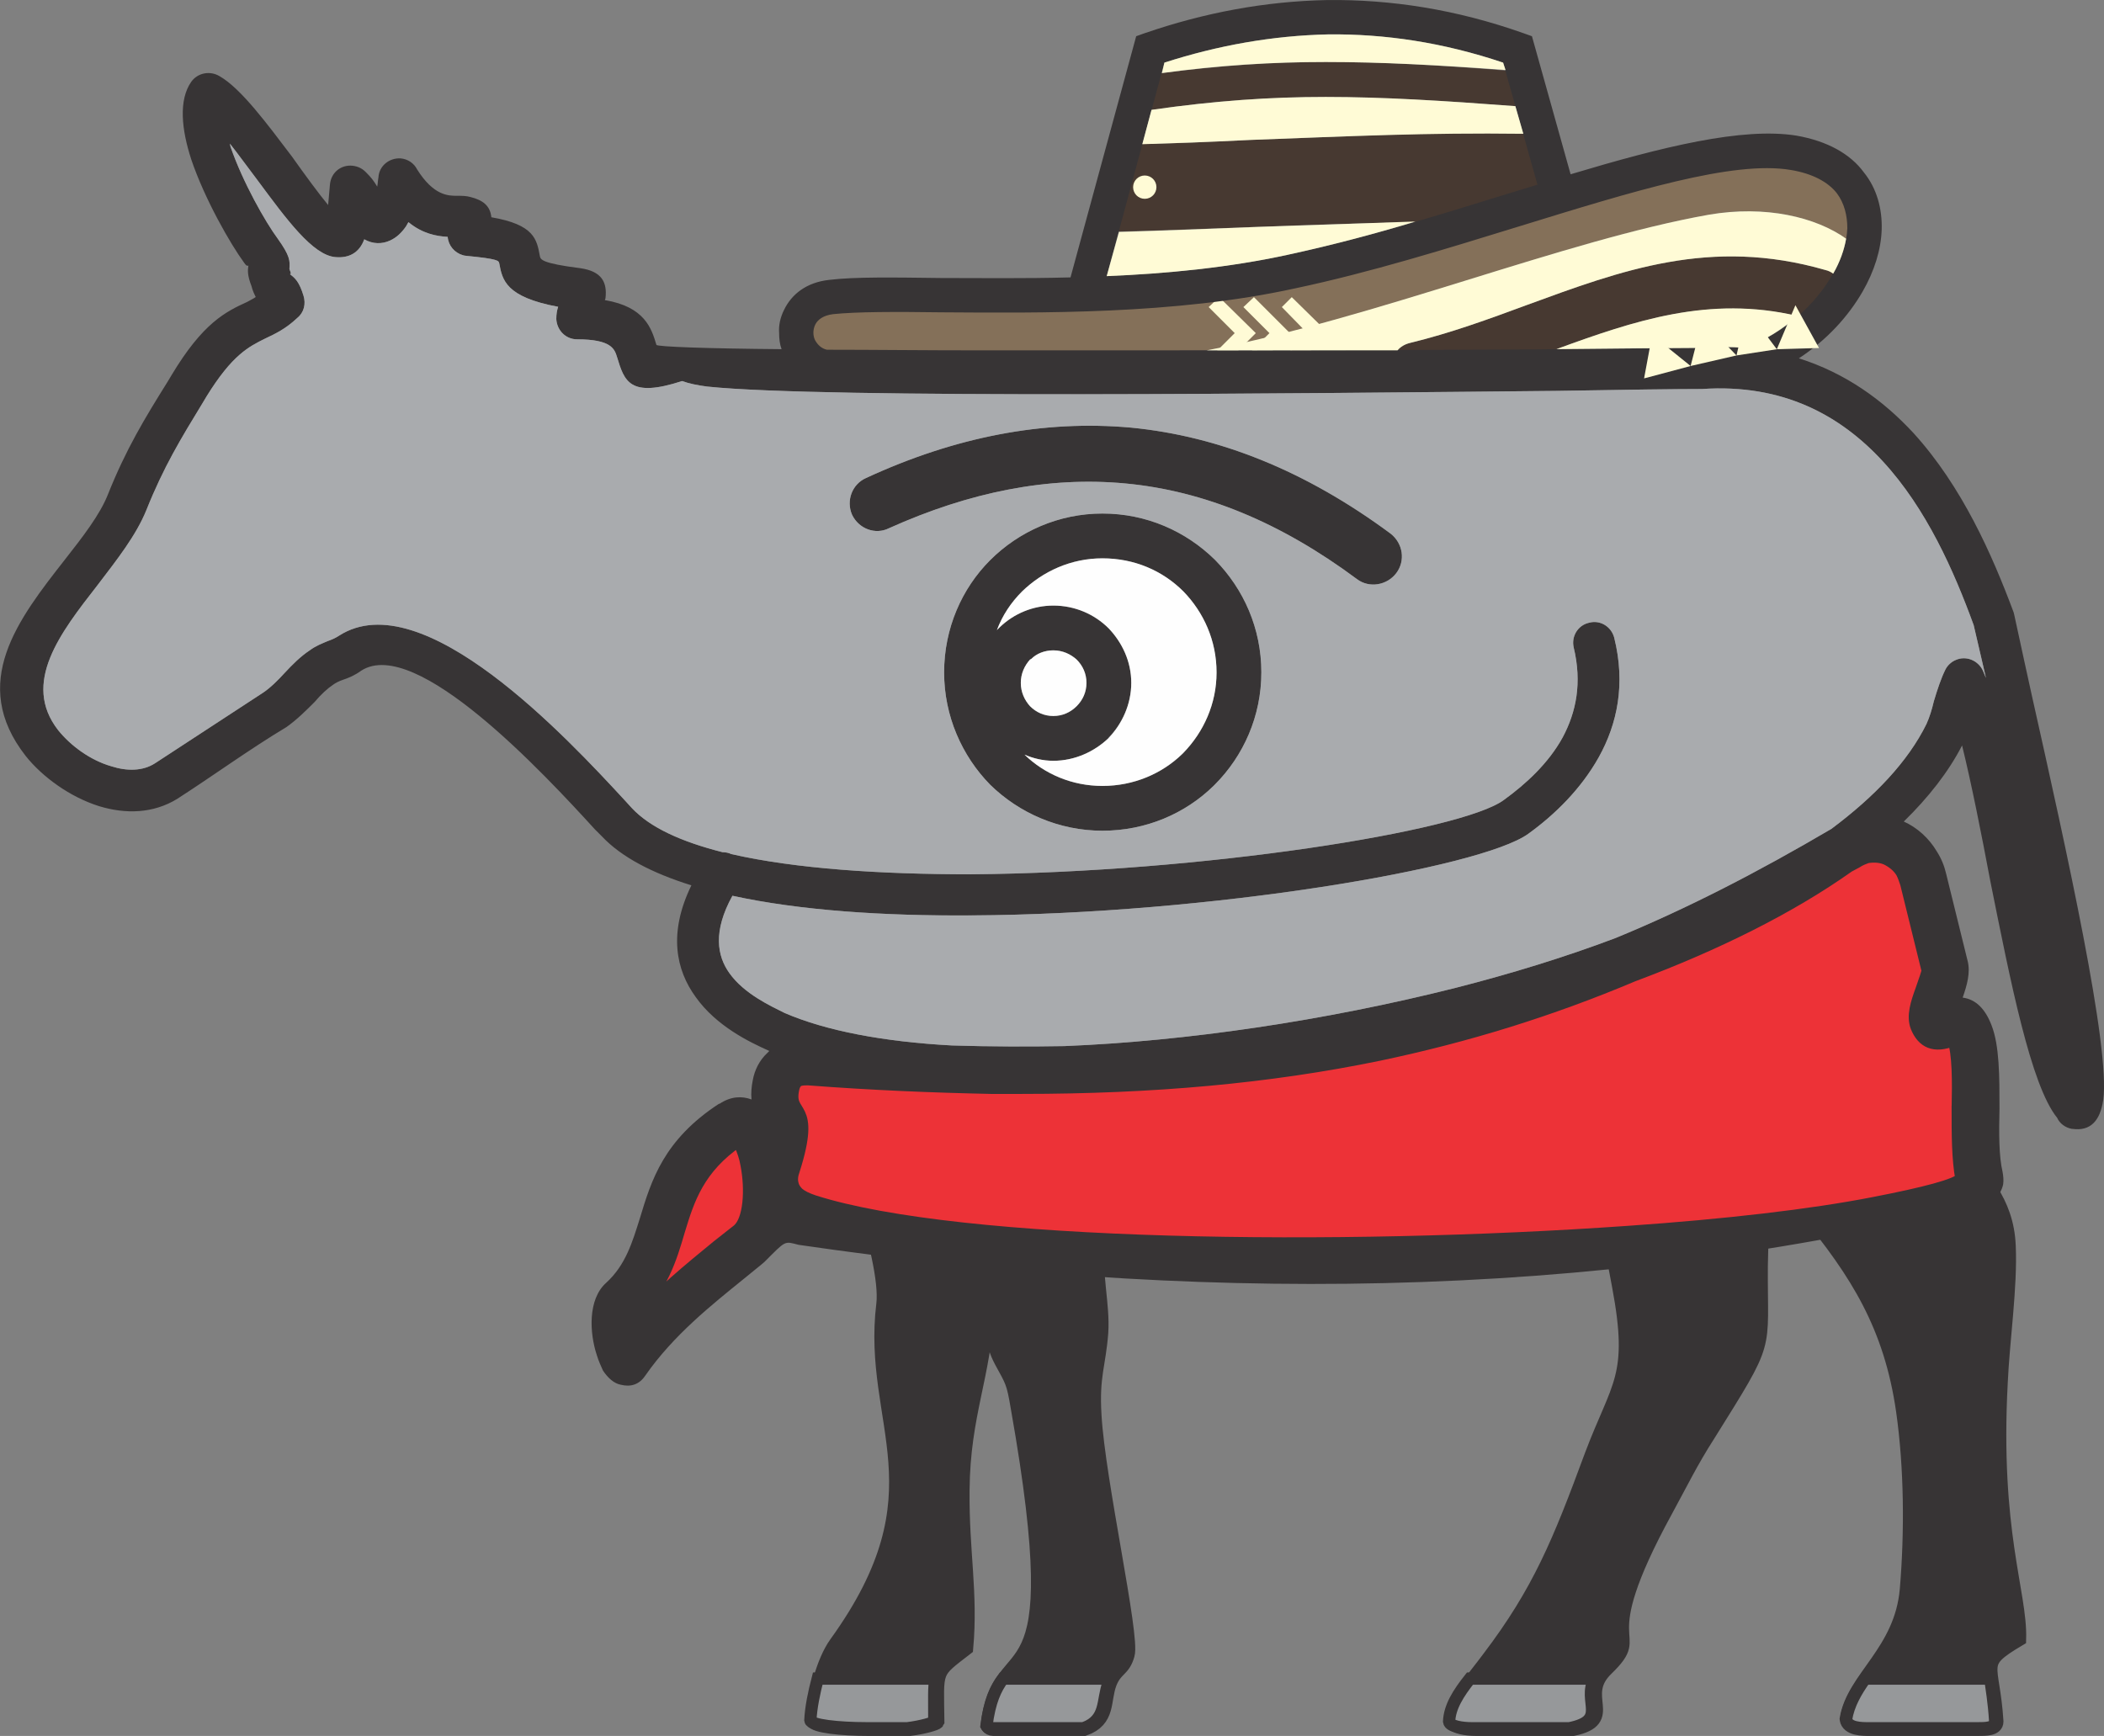 <?xml version="1.0" encoding="UTF-8" standalone="no"?>
<!-- Created with Inkscape (http://www.inkscape.org/) -->

<svg
   xmlns:dc="http://purl.org/dc/elements/1.1/"
   xmlns:cc="http://creativecommons.org/ns#"
   xmlns:rdf="http://www.w3.org/1999/02/22-rdf-syntax-ns#"
   xmlns:svg="http://www.w3.org/2000/svg"
   xmlns="http://www.w3.org/2000/svg"
   xmlns:sodipodi="http://sodipodi.sourceforge.net/DTD/sodipodi-0.dtd"
   xmlns:inkscape="http://www.inkscape.org/namespaces/inkscape"
   width="132.292mm"
   height="109.164mm"
   viewBox="0 0 132.292 109.164"
   version="1.1"
   id="svg7333"
   inkscape:version="0.92.1 r15371"
   sodipodi:docname="colombia.svg">
  <rect x="0" y="0" width="132.292" height="109.164" fill="#808080" stroke="none"/>
  <defs
     id="defs7327" />
  <sodipodi:namedview
     id="base"
     pagecolor="#ffffff"
     bordercolor="#666666"
     borderopacity="1.0"
     inkscape:pageopacity="0.0"
     inkscape:pageshadow="2"
     inkscape:zoom="0.98994949"
     inkscape:cx="116.37033"
     inkscape:cy="268.04192"
     inkscape:document-units="mm"
     inkscape:current-layer="layer1"
     showgrid="false"
     fit-margin-top="0"
     fit-margin-left="0"
     fit-margin-right="0"
     fit-margin-bottom="0"
     inkscape:window-width="1366"
     inkscape:window-height="719"
     inkscape:window-x="0"
     inkscape:window-y="0"
     inkscape:window-maximized="1" />
  <g
     inkscape:label="Layer 1"
     inkscape:groupmode="layer"
     id="layer1"
     transform="translate(121.683,-11.972)">
    <path
       class="fil11 str8"
       d="m 0.411,79.065 c -0.116,1.659 0.193,3.318 1.235,5.093 1.119,1.929 2.816,3.241 2.932,6.173 0.116,2.546 -0.386,5.941 -0.502,8.565 -0.502,9.414 1.235,13.233 1.157,16.126 -2.662,1.582 -1.659,1.466 -1.427,5.208 0,0.424 -0.617,0.424 -1.157,0.424 -2.122,0 -4.745,0 -6.752,0 -0.463,0 -1.35,0 -1.427,-0.579 0.424,-2.585 3.434,-4.205 3.781,-8.14 0.309,-3.665 0.27,-7.677 -0.231,-11.227 -0.772,-5.401 -2.932,-8.758 -6.096,-12.616 -0.81,-1.003 -1.89,-2.932 -2.701,-3.588 -0.077,2.315 -0.193,4.745 -0.231,7.06 -0.039,5.556 0.579,4.398 -3.318,10.648 -1.042,1.62 -1.736,3.048 -2.662,4.745 -4.938,9.028 -1.157,7.446 -3.704,9.915 -1.852,1.775 0.694,3.202 -2.083,3.781 h -6.096 c -0.579,0 -1.389,-0.116 -1.427,-0.424 0.039,-1.35 1.196,-2.508 2.276,-3.974 3.164,-4.167 4.437,-7.292 6.443,-12.731 1.698,-4.514 2.816,-4.938 1.736,-10.687 -0.733,-3.935 -1.427,-7.369 -1.929,-11.535 -2.778,-0.502 -10.648,0.154 -14.159,0.116 -4.861,-0.077 -9.838,-0.386 -14.66,-0.347 -0.772,1.35 -1.852,7.369 -2.083,9.259 -0.231,1.852 0.309,3.665 0.193,5.44 -0.154,2.045 -0.579,2.701 -0.424,5.208 0.231,4.128 2.431,13.889 2.083,15.046 -0.27,0.965 -0.733,0.81 -1.119,1.775 -0.424,1.119 -0.039,2.315 -1.582,2.855 h -5.71 c -0.116,0 -0.27,-0.077 -0.309,-0.154 0.733,-6.289 5.363,-0.424 1.89,-20.023 -0.27,-1.62 -0.347,-1.659 -1.042,-2.932 -0.617,-1.157 -0.54,-2.045 -0.965,-3.318 -0.154,4.205 -1.505,6.636 -1.543,11.458 -0.039,3.858 0.54,6.443 0.231,9.915 -2.045,1.582 -1.852,1.273 -1.813,4.63 -0.039,0.077 -0.772,0.309 -1.698,0.424 h -2.546 c -1.775,0 -3.472,-0.193 -3.511,-0.502 0.116,-1.582 0.656,-3.704 1.466,-4.823 6.906,-9.568 2.045,-13.812 2.971,-21.335 0.347,-2.932 -2.778,-11.265 -4.012,-14.468 -0.039,-0.193 -0.116,-0.309 -0.193,-0.463 z"
       id="path117"
       inkscape:connector-curvature="0"
       style="clip-rule:evenodd;fill:#373435;fill-rule:evenodd;stroke:#373435;stroke-width:0.965;image-rendering:optimizeQuality;shape-rendering:geometricPrecision;text-rendering:geometricPrecision" />
    <path
       class="fil16"
       d="m -50.63,21.04 c 2.894,-0.039 4.167,-0.116 7.6,-0.27 6.366,-0.231 11.304,-0.502 17.631,-0.386 l 0.849,3.549 c -1.505,0.424 -3.781,1.119 -6.559,1.968 -3.897,0.077 -7.909,0.193 -11.728,0.347 -3.356,0.116 -6.211,0.231 -9.298,0.309 z m 0.926,1.968 c 0.424,0 0.733,0.347 0.733,0.733 0,0.424 -0.309,0.772 -0.733,0.772 -0.424,0 -0.772,-0.347 -0.772,-0.772 0,-0.386 0.347,-0.733 0.772,-0.733 z m 6.096,-1.466 2.276,2.238 -2.276,2.276 -0.617,-0.656 1.582,-1.62 -1.582,-1.582 z m -2.353,0 2.238,2.238 -2.238,2.276 -0.656,-0.656 1.62,-1.62 -1.62,-1.582 z m -2.16,0 2.276,2.238 -2.276,2.276 -0.656,-0.656 1.62,-1.62 -1.62,-1.582 z"
       id="path119"
       inkscape:connector-curvature="0"
       style="clip-rule:evenodd;fill:#473931;fill-rule:nonzero;stroke-width:0.039;image-rendering:optimizeQuality;shape-rendering:geometricPrecision;text-rendering:geometricPrecision" />
    <path
       class="fil16"
       d="m -30.298,35.662 c -0.656,0.039 -1.543,-0.849 -3.935,-0.154 -0.231,-0.887 0.347,-1.775 1.196,-1.968 2.546,-0.617 4.977,-1.505 7.369,-2.392 5.903,-2.16 11.535,-4.282 18.75,-2.199 0.887,0.231 1.389,1.157 1.119,2.006 -0.231,0.849 -1.119,1.35 -2.006,1.119 -6.211,-1.775 -11.381,0.154 -16.744,2.122 -2.469,0.926 -3.009,0.81 -5.748,1.466 z"
       id="path121"
       inkscape:connector-curvature="0"
       style="clip-rule:evenodd;fill:#473931;fill-rule:nonzero;stroke-width:0.039;image-rendering:optimizeQuality;shape-rendering:geometricPrecision;text-rendering:geometricPrecision" />
    <path
       class="fil17"
       d="m -71.27,34.08 15.856,0.772 c 12.423,0.617 29.167,-7.253 41.165,-9.375 4.552,-0.81 8.372,0.694 9.876,2.662 0.849,-2.971 -1.466,-6.057 -4.514,-6.559 -3.395,-0.579 -8.719,0.849 -14.776,2.701 -5.247,1.62 -11.111,3.549 -16.782,4.784 -4.244,0.887 -8.796,1.273 -13.079,1.427 -6.867,0.193 -12.963,-0.154 -15.895,0.154 -2.16,0.231 -2.662,2.199 -1.852,3.434 z"
       id="path123"
       inkscape:connector-curvature="0"
       style="clip-rule:evenodd;fill:#847059;fill-rule:evenodd;stroke-width:0.039;image-rendering:optimizeQuality;shape-rendering:geometricPrecision;text-rendering:geometricPrecision" />
    <path
       class="fil18"
       d="m -34.234,45.539 c 0.772,0.617 0.926,1.698 0.347,2.469 -0.579,0.772 -1.698,0.965 -2.469,0.386 -4.823,-3.588 -9.645,-5.556 -14.545,-6.018 -4.861,-0.463 -9.838,0.54 -14.892,2.816 -0.849,0.424 -1.89,0.039 -2.315,-0.849 -0.386,-0.887 0,-1.929 0.887,-2.315 5.594,-2.585 11.15,-3.665 16.667,-3.164 5.517,0.54 10.957,2.701 16.319,6.674 z m -21.219,4.514 c 1.35,0 2.585,0.54 3.472,1.427 0.849,0.887 1.427,2.083 1.427,3.434 0,1.35 -0.579,2.585 -1.427,3.434 v 0.039 c -0.887,0.849 -2.122,1.427 -3.472,1.427 -0.656,0 -1.273,-0.154 -1.813,-0.386 1.273,1.235 3.009,1.968 4.9,1.968 1.968,0 3.742,-0.772 5.015,-2.006 l 0.077,-0.077 c 1.273,-1.312 2.083,-3.086 2.083,-5.054 0,-2.006 -0.81,-3.781 -2.083,-5.093 v 0 c -1.312,-1.312 -3.086,-2.083 -5.093,-2.083 -1.968,0 -3.742,0.81 -5.054,2.083 v 0 c -0.694,0.694 -1.235,1.505 -1.582,2.431 l 0.116,-0.116 0.077,-0.077 c 0.887,-0.849 2.083,-1.35 3.356,-1.35 z m 1.466,3.395 c -0.386,-0.347 -0.887,-0.579 -1.466,-0.579 -0.54,0 -1.042,0.193 -1.389,0.54 l -0.077,0.039 c -0.347,0.386 -0.579,0.887 -0.579,1.466 0,0.579 0.231,1.08 0.579,1.466 v 0 c 0.386,0.386 0.887,0.617 1.466,0.617 0.579,0 1.08,-0.231 1.466,-0.617 0.386,-0.386 0.617,-0.887 0.617,-1.466 0,-0.579 -0.231,-1.08 -0.617,-1.466 z m 1.62,-9.182 c 2.778,0 5.247,1.119 7.06,2.894 l 0.039,0.039 c 1.775,1.813 2.894,4.282 2.894,7.06 0,2.739 -1.119,5.247 -2.932,7.06 l -0.077,0.077 c -1.775,1.736 -4.244,2.816 -6.983,2.816 -2.739,0 -5.247,-1.119 -7.06,-2.894 -1.775,-1.813 -2.894,-4.321 -2.894,-7.06 0,-2.778 1.119,-5.285 2.894,-7.06 1.813,-1.813 4.321,-2.932 7.06,-2.932 z"
       id="path125"
       inkscape:connector-curvature="0"
       style="clip-rule:evenodd;fill:#373435;fill-rule:nonzero;stroke-width:0.039;image-rendering:optimizeQuality;shape-rendering:geometricPrecision;text-rendering:geometricPrecision" />
    <path
       class="fil16"
       d="m -48.894,16.603 c 3.819,-0.502 7.137,-0.733 10.571,-0.733 3.511,0 7.06,0.193 11.343,0.54 l 0.617,2.238 c -4.63,-0.347 -8.372,-0.579 -11.96,-0.579 -3.549,0 -7.022,0.231 -11.188,0.849 z"
       id="path127"
       inkscape:connector-curvature="0"
       style="clip-rule:evenodd;fill:#473931;fill-rule:nonzero;stroke-width:0.039;image-rendering:optimizeQuality;shape-rendering:geometricPrecision;text-rendering:geometricPrecision" />
    <polygon
       transform="matrix(0.039,0,0,0.039,-332.805,-815.954)"
       class="fil19"
       points="7379,21708 7438,21766 7379,21825 7362,21808 7404,21766 7362,21724 "
       id="polygon129"
       style="clip-rule:evenodd;fill:#fffbd6;fill-rule:nonzero;image-rendering:optimizeQuality;shape-rendering:geometricPrecision;text-rendering:geometricPrecision" />
    <polygon
       transform="matrix(0.039,0,0,0.039,-332.805,-815.954)"
       class="fil19"
       points="7418,21724 7435,21708 7493,21766 7435,21825 7418,21808 7460,21766 "
       id="polygon131"
       style="clip-rule:evenodd;fill:#fffbd6;fill-rule:nonzero;image-rendering:optimizeQuality;shape-rendering:geometricPrecision;text-rendering:geometricPrecision" />
    <polygon
       transform="matrix(0.039,0,0,0.039,-332.805,-815.954)"
       class="fil19"
       points="7521,21766 7480,21724 7496,21708 7555,21766 7496,21825 7480,21808 "
       id="polygon133"
       style="clip-rule:evenodd;fill:#fffbd6;fill-rule:nonzero;image-rendering:optimizeQuality;shape-rendering:geometricPrecision;text-rendering:geometricPrecision" />
    <circle
       class="fil20"
       cx="-49.704"
       cy="23.741"
       r="0.733"
       id="circle135"
       style="clip-rule:evenodd;fill:#fffbd6;fill-rule:evenodd;stroke-width:0.039;image-rendering:optimizeQuality;shape-rendering:geometricPrecision;text-rendering:geometricPrecision" />
    <path
       class="fil18"
       d="m -75.244,83.694 c -2.546,1.736 -3.164,3.742 -3.704,5.633 h -0.039 c -0.54,1.852 -1.08,3.627 -2.855,5.247 -0.116,0.116 -0.154,0.386 -0.116,0.733 1.736,-2.006 3.665,-3.549 5.401,-4.977 0.386,-0.309 0.772,-0.579 1.273,-1.003 0.733,-0.617 0.849,-2.546 0.54,-4.128 -0.077,-0.463 -0.231,-0.887 -0.386,-1.235 -0.039,-0.116 -0.077,-0.193 -0.116,-0.27 z m 50.231,-60.108 -2.16,-7.677 c -3.781,-1.273 -7.446,-1.813 -10.995,-1.775 -3.511,0.077 -6.944,0.694 -10.301,1.775 l -3.627,13.426 c 3.781,-0.154 7.716,-0.54 11.42,-1.35 4.668,-1.003 9.414,-2.469 13.889,-3.858 z m -29.359,5.826 4.128,-15.162 0.54,-0.193 c 3.704,-1.273 7.523,-2.006 11.497,-2.083 3.974,-0.039 8.063,0.579 12.307,2.083 l 0.54,0.193 2.431,8.681 c 5.787,-1.736 10.802,-2.971 14.197,-2.431 1.968,0.347 3.395,1.157 4.244,2.315 0.81,1.003 1.157,2.276 1.119,3.588 -0.039,1.273 -0.463,2.623 -1.196,3.897 -0.887,1.543 -2.238,3.048 -4.012,4.205 2.932,0.926 5.285,2.623 7.214,4.707 3.048,3.356 4.938,7.639 6.289,11.265 l 0.039,0.154 c 0.502,2.353 0.81,3.704 1.119,5.131 2.16,9.645 4.938,22.106 4.475,25.386 -0.193,1.312 -0.81,1.968 -1.929,1.813 h -0.039 c -0.424,-0.077 -0.772,-0.347 -0.926,-0.694 -1.659,-2.045 -2.932,-8.565 -4.205,-14.892 -0.579,-3.086 -1.196,-6.173 -1.775,-8.526 -0.849,1.659 -2.122,3.279 -3.665,4.784 0.849,0.386 1.582,1.042 2.083,1.89 0.27,0.424 0.463,0.887 0.579,1.389 l 1.35,5.478 c 0.193,0.733 -0.039,1.543 -0.309,2.315 0.849,0.116 1.427,0.733 1.813,1.736 0.502,1.273 0.502,3.241 0.502,5.247 -0.039,1.505 -0.039,3.009 0.193,3.974 0.039,0.231 0.077,0.502 0.039,0.772 -0.077,0.424 -0.347,0.81 -0.733,1.196 -25.733,6.404 -50.964,6.134 -75,2.623 -0.926,-0.231 -0.772,-0.309 -2.16,1.08 -0.309,0.27 -0.81,0.656 -1.273,1.042 -2.045,1.659 -4.437,3.549 -6.211,6.096 -0.386,0.579 -0.926,0.733 -1.543,0.579 -0.424,-0.077 -0.81,-0.424 -1.119,-0.887 -0.116,-0.27 -0.27,-0.579 -0.386,-0.965 -0.463,-1.389 -0.579,-3.511 0.579,-4.552 1.235,-1.119 1.659,-2.585 2.122,-4.051 0.733,-2.431 1.505,-4.938 4.977,-7.214 h 0.039 c 0.694,-0.463 1.389,-0.502 2.006,-0.27 -0.039,-0.386 0,-0.81 0.077,-1.196 0.116,-0.656 0.424,-1.273 0.926,-1.736 0.039,-0.039 0.077,-0.077 0.116,-0.116 l -0.077,-0.039 c -1.119,-0.502 -3.241,-1.505 -4.552,-3.356 -1.235,-1.698 -1.736,-4.012 -0.27,-7.022 -2.469,-0.772 -4.398,-1.775 -5.633,-3.086 l -0.424,-0.424 c -3.202,-3.511 -11.265,-12.191 -14.699,-9.992 -0.424,0.309 -0.81,0.463 -1.157,0.579 -0.231,0.077 -0.463,0.193 -0.617,0.309 -0.347,0.231 -0.772,0.617 -1.157,1.08 -0.54,0.54 -1.119,1.119 -1.775,1.582 -2.315,1.389 -4.591,3.048 -6.867,4.514 -1.505,0.926 -3.241,0.965 -4.9,0.463 -1.852,-0.579 -3.588,-1.852 -4.63,-3.164 -3.588,-4.591 -0.463,-8.603 2.469,-12.346 1.119,-1.427 2.199,-2.816 2.701,-4.089 1.157,-2.894 2.315,-4.784 3.781,-7.137 l 0.231,-0.386 c 1.968,-3.279 3.395,-3.974 4.745,-4.591 0.193,-0.116 0.386,-0.193 0.54,-0.309 -0.077,-0.154 -0.193,-0.386 -0.27,-0.694 -0.27,-0.694 -0.231,-1.003 -0.193,-1.273 0,-0.077 -0.039,0.154 -0.27,-0.193 -0.849,-1.157 -2.469,-3.974 -3.318,-6.481 -0.617,-1.89 -0.81,-3.742 0,-4.9 0.424,-0.579 1.196,-0.694 1.775,-0.347 1.35,0.772 2.971,2.971 4.552,5.054 0.849,1.196 1.698,2.353 2.276,3.048 v 0 c 0.039,-0.424 0.077,-0.849 0.116,-1.312 0.077,-0.733 0.694,-1.235 1.427,-1.157 0.309,0.039 0.579,0.154 0.81,0.386 l 0.039,0.039 c 0.309,0.309 0.463,0.502 0.694,0.887 0.039,-0.193 0.039,-0.386 0.077,-0.579 0.039,-0.733 0.694,-1.235 1.389,-1.196 0.463,0.039 0.849,0.309 1.042,0.694 1.042,1.659 1.968,1.659 2.508,1.659 0.309,0 0.579,0 0.849,0.077 v 0 c 0.772,0.193 1.235,0.54 1.312,1.273 2.701,0.463 2.855,1.389 3.048,2.431 0.039,0.231 0.116,0.463 2.546,0.772 1.35,0.193 1.698,0.887 1.582,1.89 l -0.039,0.116 c 2.508,0.424 2.932,1.775 3.241,2.816 0.039,0.116 3.164,0.231 7.87,0.27 -0.116,-0.309 -0.154,-0.656 -0.154,-1.003 -0.039,-0.502 0.077,-1.003 0.309,-1.466 0.463,-0.965 1.389,-1.736 2.855,-1.89 1.582,-0.193 4.051,-0.154 7.022,-0.116 2.431,0 5.208,0.039 8.14,-0.039 z m -16.049,3.974 c 0.154,0.27 0.386,0.502 0.733,0.579 2.855,0 6.096,0.039 9.529,0.039 h 8.873 c 12.847,0 25.501,-0.039 27.508,-0.077 4.244,-0.039 7.485,-0.077 8.912,-0.077 1.042,-0.077 2.006,-0.077 2.932,0 2.546,-1.003 4.437,-2.778 5.478,-4.63 0.579,-0.965 0.887,-1.968 0.926,-2.894 0,-0.81 -0.193,-1.582 -0.656,-2.199 -0.54,-0.694 -1.505,-1.235 -2.894,-1.466 -3.627,-0.617 -9.954,1.35 -17.091,3.549 -4.514,1.389 -9.336,2.894 -14.082,3.897 -7.562,1.659 -16.049,1.543 -22.261,1.505 -2.894,-0.039 -5.285,-0.039 -6.79,0.116 -0.617,0.077 -0.965,0.347 -1.119,0.656 -0.077,0.154 -0.116,0.347 -0.116,0.502 0,0.193 0.039,0.347 0.116,0.502 z m 47.685,19.29 c -0.154,-0.694 0.27,-1.389 0.965,-1.543 0.694,-0.193 1.389,0.231 1.582,0.926 0.733,2.932 0.193,5.44 -0.965,7.523 -1.119,2.006 -2.778,3.627 -4.437,4.823 -2.971,2.16 -20.062,5.054 -35.031,5.131 -5.517,0.039 -10.764,-0.309 -15.008,-1.235 -1.235,2.238 -0.965,3.781 -0.193,4.861 0.926,1.312 2.623,2.083 3.472,2.508 2.585,1.119 6.211,1.813 10.532,2.045 2.469,0.077 4.823,0.077 7.099,0.039 7.6,-0.309 16.319,-1.582 24.575,-3.665 3.472,-0.887 6.867,-1.929 10.031,-3.125 4.514,-1.852 8.989,-4.167 13.58,-6.867 2.739,-2.045 4.823,-4.244 5.98,-6.597 0.193,-0.424 0.347,-0.926 0.463,-1.427 0.231,-0.772 0.463,-1.466 0.733,-2.006 0.116,-0.231 0.347,-0.463 0.617,-0.579 0.656,-0.309 1.427,0 1.736,0.656 0.039,0.116 0.116,0.27 0.193,0.463 l -0.772,-3.318 c -1.235,-3.395 -2.971,-7.33 -5.71,-10.301 -2.662,-2.894 -6.289,-4.9 -11.381,-4.552 h -0.116 c -1.35,0 -4.63,0.039 -8.951,0.116 -15.818,0.154 -46.103,0.502 -53.472,-0.27 -0.617,-0.077 -1.157,-0.193 -1.582,-0.347 -3.318,1.08 -3.627,0 -4.089,-1.505 -0.154,-0.502 -0.347,-1.119 -2.508,-1.119 -0.733,0 -1.273,-0.579 -1.312,-1.273 0,-0.309 0.039,-0.54 0.116,-0.772 -3.318,-0.617 -3.511,-1.698 -3.704,-2.739 -0.039,-0.154 -0.039,-0.27 -2.045,-0.463 -0.077,0 -0.154,0 -0.231,-0.039 -0.54,-0.154 -0.926,-0.617 -0.965,-1.157 -0.694,-0.039 -1.582,-0.193 -2.469,-0.926 l -0.154,0.27 c -0.27,0.386 -0.579,0.694 -1.003,0.887 -0.502,0.231 -1.08,0.231 -1.62,-0.077 -0.309,0.849 -0.965,1.196 -1.813,1.119 -1.427,-0.116 -3.086,-2.392 -4.861,-4.784 -0.617,-0.81 -1.196,-1.62 -1.775,-2.353 l 0.039,0.193 c 0.772,2.238 2.199,4.745 2.971,5.787 0.772,1.08 0.772,1.389 0.733,1.89 0,0 0,0.039 0.077,0.231 0.039,0.154 -0.039,0.077 -0.039,0.116 0.309,0.231 0.579,0.463 0.849,1.35 0.154,0.502 0.039,1.042 -0.386,1.389 -0.733,0.694 -1.389,1.003 -2.045,1.312 -1.003,0.502 -2.045,1.003 -3.665,3.627 l -0.231,0.386 c -1.389,2.276 -2.469,4.051 -3.549,6.752 -0.656,1.62 -1.852,3.125 -3.086,4.745 -2.315,2.971 -4.784,6.134 -2.469,9.105 0.772,0.965 2.006,1.89 3.356,2.276 0.965,0.309 1.968,0.309 2.739,-0.193 l 6.79,-4.437 c 0.463,-0.309 0.926,-0.772 1.35,-1.235 0.502,-0.54 1.003,-1.042 1.582,-1.427 0.424,-0.309 0.772,-0.424 1.119,-0.579 0.231,-0.077 0.502,-0.193 0.733,-0.347 5.247,-3.356 14.352,6.443 18.017,10.417 l 0.386,0.424 c 1.157,1.235 3.125,2.122 5.71,2.778 0.193,0 0.386,0.039 0.54,0.116 4.051,0.926 9.375,1.273 15.085,1.273 14.506,-0.116 30.825,-2.701 33.487,-4.668 1.389,-1.003 2.816,-2.315 3.704,-3.935 0.849,-1.582 1.235,-3.434 0.694,-5.671 z m 17.785,13.503 -0.502,0.27 c -3.704,2.623 -8.372,4.938 -13.542,6.867 -5.208,2.199 -10.455,3.819 -15.972,4.977 -6.906,1.427 -14.236,2.083 -22.454,2.083 -0.656,0 -1.312,0 -1.968,0 -3.665,-0.077 -7.485,-0.231 -11.497,-0.54 -0.386,0 -0.617,0.039 -0.733,0.193 -0.077,0.077 -0.154,0.231 -0.193,0.424 -0.386,1.813 1.427,0.733 0.039,5.093 -0.116,0.309 -0.154,0.617 -0.077,0.887 0.039,0.193 0.154,0.386 0.347,0.579 0.231,0.193 0.54,0.347 1.003,0.502 9.182,2.932 33.14,3.202 51.196,1.929 6.096,-0.424 11.497,-1.042 15.432,-1.813 3.202,-0.617 5.247,-1.157 5.517,-1.543 -0.231,-1.235 -0.231,-2.816 -0.231,-4.398 0.039,-1.736 0.039,-3.472 -0.27,-4.321 -1.235,0.502 -1.929,0.116 -2.315,-0.81 -0.27,-0.694 0,-1.505 0.309,-2.353 0.193,-0.54 0.386,-1.119 0.386,-1.196 L -1.826,67.529 c -0.077,-0.231 -0.154,-0.463 -0.27,-0.694 -0.231,-0.386 -0.579,-0.656 -0.965,-0.849 -0.347,-0.154 -0.772,-0.193 -1.235,-0.116 v 0 c -0.193,0.077 -0.424,0.154 -0.656,0.309 z"
       id="path137"
       inkscape:connector-curvature="0"
       style="clip-rule:evenodd;fill:#373435;fill-rule:nonzero;stroke-width:0.039;image-rendering:optimizeQuality;shape-rendering:geometricPrecision;text-rendering:geometricPrecision" />
    <polygon
       transform="matrix(0.039,0,0,0.039,-332.805,-815.954)"
       class="fil20"
       points="8230,21728 8213,21802 8278,21792 "
       id="polygon139"
       style="clip-rule:evenodd;fill:#fffbd6;fill-rule:evenodd;image-rendering:optimizeQuality;shape-rendering:geometricPrecision;text-rendering:geometricPrecision" />
    <polygon
       transform="matrix(0.039,0,0,0.039,-332.805,-815.954)"
       class="fil20"
       points="8308,21721 8278,21792 8346,21790 "
       id="polygon141"
       style="clip-rule:evenodd;fill:#fffbd6;fill-rule:evenodd;image-rendering:optimizeQuality;shape-rendering:geometricPrecision;text-rendering:geometricPrecision" />
    <polygon
       transform="matrix(0.039,0,0,0.039,-332.805,-815.954)"
       class="fil20"
       points="8139,21819 8213,21802 8158,21745 "
       id="polygon143"
       style="clip-rule:evenodd;fill:#fffbd6;fill-rule:evenodd;image-rendering:optimizeQuality;shape-rendering:geometricPrecision;text-rendering:geometricPrecision" />
    <polygon
       transform="matrix(0.039,0,0,0.039,-332.805,-815.954)"
       class="fil20"
       points="8077,21769 8064,21839 8139,21819 "
       id="polygon145"
       style="clip-rule:evenodd;fill:#fffbd6;fill-rule:evenodd;image-rendering:optimizeQuality;shape-rendering:geometricPrecision;text-rendering:geometricPrecision" />
    <path
       class="fil20"
       d="m -11.934,33.849 c 1.273,-0.502 2.353,-1.196 3.279,-2.006 -5.556,-1.312 -10.301,0.309 -15.162,2.083 0.039,0 0.039,0 0.039,0 4.244,-0.039 7.485,-0.077 8.912,-0.077 1.042,-0.077 2.006,-0.077 2.932,0 z"
       id="path147"
       inkscape:connector-curvature="0"
       style="clip-rule:evenodd;fill:#fffbd6;fill-rule:evenodd;stroke-width:0.039;image-rendering:optimizeQuality;shape-rendering:geometricPrecision;text-rendering:geometricPrecision" />
    <path
       class="fil20"
       d="m -25.669,31.148 c 5.903,-2.16 11.535,-4.282 18.75,-2.199 0.193,0.039 0.347,0.116 0.502,0.231 0.424,-0.733 0.694,-1.505 0.81,-2.199 -1.89,-1.35 -5.054,-2.122 -8.642,-1.505 -9.105,1.62 -20.949,6.52 -31.558,8.526 4.321,0 8.488,0 11.998,0 0.193,-0.231 0.463,-0.386 0.772,-0.463 2.546,-0.617 4.977,-1.505 7.369,-2.392 z"
       id="path149"
       inkscape:connector-curvature="0"
       style="clip-rule:evenodd;fill:#fffbd6;fill-rule:evenodd;stroke-width:0.039;image-rendering:optimizeQuality;shape-rendering:geometricPrecision;text-rendering:geometricPrecision" />
    <path
       class="fil20"
       d="m -40.676,27.985 c 2.662,-0.579 5.324,-1.273 7.986,-2.083 -3.395,0.116 -6.867,0.231 -10.147,0.347 -3.086,0.116 -5.71,0.231 -8.488,0.309 l -0.772,2.778 c 3.781,-0.154 7.716,-0.54 11.42,-1.35 z"
       id="path151"
       inkscape:connector-curvature="0"
       style="clip-rule:evenodd;fill:#fffbd6;fill-rule:evenodd;stroke-width:0.039;image-rendering:optimizeQuality;shape-rendering:geometricPrecision;text-rendering:geometricPrecision" />
    <path
       class="fil20"
       d="m -49.859,21.04 c 2.392,-0.077 3.742,-0.116 6.829,-0.27 6.173,-0.231 11.072,-0.463 17.13,-0.386 l -0.502,-1.736 c -4.591,-0.347 -8.333,-0.579 -11.921,-0.579 -3.472,0 -6.906,0.231 -10.957,0.81 z"
       id="path153"
       inkscape:connector-curvature="0"
       style="clip-rule:evenodd;fill:#fffbd6;fill-rule:evenodd;stroke-width:0.039;image-rendering:optimizeQuality;shape-rendering:geometricPrecision;text-rendering:geometricPrecision" />
    <path
       class="fil20"
       d="m -48.624,16.565 c 3.704,-0.502 6.983,-0.694 10.301,-0.694 3.511,0 7.06,0.193 11.304,0.502 l -0.154,-0.463 c -3.781,-1.273 -7.446,-1.813 -10.995,-1.775 -3.511,0.077 -6.944,0.694 -10.301,1.775 z"
       id="path155"
       inkscape:connector-curvature="0"
       style="clip-rule:evenodd;fill:#fffbd6;fill-rule:evenodd;stroke-width:0.039;image-rendering:optimizeQuality;shape-rendering:geometricPrecision;text-rendering:geometricPrecision" />
    <path
       class="fil21"
       d="m -54.72,77.753 c 7.6,-0.309 16.319,-1.582 24.575,-3.665 3.472,-0.887 6.867,-1.929 10.031,-3.125 4.514,-1.852 8.989,-4.167 13.58,-6.867 2.739,-2.045 4.823,-4.244 5.98,-6.597 0.193,-0.424 0.347,-0.926 0.463,-1.427 0.231,-0.772 0.463,-1.466 0.733,-2.006 0.116,-0.231 0.347,-0.463 0.617,-0.579 0.656,-0.309 1.427,0 1.736,0.656 l 0.193,0.463 -0.772,-3.318 c -1.235,-3.395 -2.971,-7.33 -5.71,-10.301 -2.662,-2.894 -6.289,-4.9 -11.381,-4.552 h -0.116 c -1.35,0 -4.63,0.039 -8.951,0.116 -15.818,0.154 -46.103,0.502 -53.472,-0.27 -0.617,-0.077 -1.157,-0.193 -1.582,-0.347 -3.318,1.08 -3.627,0 -4.089,-1.505 -0.154,-0.502 -0.347,-1.119 -2.508,-1.119 -0.733,0 -1.273,-0.579 -1.312,-1.273 0,-0.309 0.039,-0.54 0.116,-0.772 -3.318,-0.617 -3.511,-1.698 -3.704,-2.739 -0.039,-0.154 -0.039,-0.27 -2.045,-0.463 l -0.231,-0.039 c -0.54,-0.154 -0.926,-0.617 -0.965,-1.157 -0.694,-0.039 -1.582,-0.193 -2.469,-0.926 l -0.154,0.27 c -0.27,0.386 -0.579,0.694 -1.003,0.887 -0.502,0.231 -1.08,0.231 -1.62,-0.077 -0.309,0.849 -0.965,1.196 -1.813,1.119 -1.427,-0.116 -3.086,-2.392 -4.861,-4.784 -0.617,-0.81 -1.196,-1.62 -1.775,-2.353 l 0.039,0.193 c 0.772,2.238 2.199,4.745 2.971,5.787 0.772,1.08 0.772,1.389 0.733,1.89 0,0 0,0.039 0.077,0.231 0.039,0.154 -0.039,0.077 -0.039,0.116 0.309,0.231 0.579,0.463 0.849,1.35 0.154,0.502 0.039,1.042 -0.386,1.389 -0.733,0.694 -1.389,1.003 -2.045,1.312 -1.003,0.502 -2.045,1.003 -3.665,3.627 l -0.231,0.386 c -1.389,2.276 -2.469,4.051 -3.549,6.752 -0.656,1.62 -1.852,3.125 -3.086,4.745 -2.315,2.971 -4.784,6.134 -2.469,9.105 0.772,0.965 2.006,1.89 3.356,2.276 0.965,0.309 1.968,0.309 2.739,-0.193 l 6.79,-4.437 c 0.463,-0.309 0.926,-0.772 1.35,-1.235 0.502,-0.54 1.003,-1.042 1.582,-1.427 0.424,-0.309 0.772,-0.424 1.119,-0.579 0.231,-0.077 0.502,-0.193 0.733,-0.347 5.247,-3.356 14.352,6.443 18.017,10.417 l 0.386,0.424 c 1.157,1.235 3.125,2.122 5.71,2.778 0.193,0 0.386,0.039 0.54,0.116 4.051,0.926 9.375,1.273 15.085,1.273 14.506,-0.116 30.825,-2.701 33.487,-4.668 1.389,-1.003 2.816,-2.315 3.704,-3.935 0.849,-1.582 1.235,-3.434 0.694,-5.671 -0.154,-0.694 0.27,-1.389 0.965,-1.543 0.694,-0.193 1.389,0.231 1.582,0.926 0.733,2.932 0.193,5.44 -0.965,7.523 -1.119,2.006 -2.778,3.627 -4.437,4.823 -2.971,2.16 -20.062,5.054 -35.031,5.131 -5.517,0.039 -10.764,-0.309 -15.008,-1.235 -1.235,2.238 -0.965,3.781 -0.193,4.861 0.926,1.312 2.623,2.083 3.472,2.508 2.585,1.119 6.211,1.813 10.532,2.045 2.469,0.077 4.823,0.077 7.099,0.039 z m 20.486,-32.214 c 0.772,0.617 0.926,1.698 0.347,2.469 -0.579,0.772 -1.698,0.965 -2.469,0.386 -4.823,-3.588 -9.645,-5.556 -14.545,-6.018 -4.861,-0.463 -9.838,0.54 -14.892,2.816 -0.849,0.424 -1.89,0.039 -2.315,-0.849 -0.386,-0.887 0,-1.929 0.887,-2.315 5.594,-2.585 11.15,-3.665 16.667,-3.164 5.517,0.54 10.957,2.701 16.319,6.674 z m -8.14,8.719 c 0,2.739 -1.119,5.247 -2.932,7.06 l -0.077,0.077 c -1.775,1.736 -4.244,2.816 -6.983,2.816 -2.739,0 -5.247,-1.119 -7.06,-2.894 -1.775,-1.813 -2.894,-4.321 -2.894,-7.06 0,-2.778 1.119,-5.285 2.894,-7.06 1.813,-1.813 4.321,-2.932 7.06,-2.932 2.778,0 5.247,1.119 7.06,2.894 l 0.039,0.039 c 1.775,1.813 2.894,4.282 2.894,7.06 z"
       id="path157"
       inkscape:connector-curvature="0"
       style="clip-rule:evenodd;fill:#a9abae;fill-rule:evenodd;stroke-width:0.039;image-rendering:optimizeQuality;shape-rendering:geometricPrecision;text-rendering:geometricPrecision" />
    <path
       class="fil14 str2"
       d="m -78.948,89.327 z m 3.665,0 c 0.733,-0.617 0.849,-2.546 0.54,-4.128 -0.077,-0.463 -0.231,-0.887 -0.386,-1.235 l -0.116,-0.27 c -2.546,1.736 -3.164,3.742 -3.742,5.633 -0.54,1.852 -1.08,3.627 -2.855,5.247 -0.116,0.116 -0.154,0.386 -0.116,0.733 1.736,-2.006 3.665,-3.549 5.401,-4.977 z"
       id="path159"
       inkscape:connector-curvature="0"
       style="clip-rule:evenodd;fill:#ed3237;fill-rule:evenodd;stroke:#373435;stroke-width:0.772;image-rendering:optimizeQuality;shape-rendering:geometricPrecision;text-rendering:geometricPrecision" />
    <path
       class="fil8"
       d="m -56.919,56.38 z m 3.549,-1.466 c 0,-0.579 -0.231,-1.08 -0.617,-1.466 -0.386,-0.347 -0.887,-0.579 -1.466,-0.579 -0.54,0 -1.042,0.193 -1.389,0.54 l -0.077,0.039 c -0.347,0.386 -0.579,0.887 -0.579,1.466 0,0.579 0.231,1.08 0.579,1.466 0.386,0.386 0.887,0.617 1.466,0.617 0.579,0 1.08,-0.231 1.466,-0.617 0.386,-0.386 0.617,-0.887 0.617,-1.466 z"
       id="path161"
       inkscape:connector-curvature="0"
       style="clip-rule:evenodd;fill:#fefefe;fill-rule:evenodd;stroke-width:0.039;image-rendering:optimizeQuality;shape-rendering:geometricPrecision;text-rendering:geometricPrecision" />
    <path
       class="fil8"
       d="m -51.98,58.347 z m 4.707,-9.182 z m -10.147,0 z m 5.44,2.315 c 0.849,0.887 1.427,2.083 1.427,3.434 0,1.35 -0.579,2.585 -1.427,3.472 -0.887,0.849 -2.122,1.427 -3.472,1.427 -0.656,0 -1.273,-0.154 -1.813,-0.386 1.273,1.235 3.009,1.968 4.9,1.968 1.968,0 3.742,-0.772 5.015,-2.006 l 0.077,-0.077 c 1.273,-1.312 2.083,-3.086 2.083,-5.054 0,-2.006 -0.81,-3.781 -2.083,-5.093 -1.312,-1.312 -3.086,-2.083 -5.093,-2.083 -1.968,0 -3.742,0.81 -5.054,2.083 -0.694,0.694 -1.235,1.505 -1.582,2.431 l 0.116,-0.116 0.077,-0.077 c 0.887,-0.849 2.083,-1.35 3.356,-1.35 1.35,0 2.585,0.54 3.472,1.427 z"
       id="path163"
       inkscape:connector-curvature="0"
       style="clip-rule:evenodd;fill:#fefefe;fill-rule:evenodd;stroke-width:0.039;image-rendering:optimizeQuality;shape-rendering:geometricPrecision;text-rendering:geometricPrecision" />
    <path
       class="fil22 str2"
       d="m -4.296,65.87 z m 5.71,15.818 c 0.039,-1.736 0.039,-3.472 -0.27,-4.321 -1.235,0.502 -1.929,0.116 -2.315,-0.81 -0.27,-0.694 0,-1.505 0.309,-2.353 0.193,-0.54 0.386,-1.119 0.386,-1.196 L -1.826,67.529 c -0.077,-0.231 -0.154,-0.463 -0.27,-0.694 -0.231,-0.386 -0.579,-0.656 -0.965,-0.849 -0.347,-0.154 -0.772,-0.193 -1.235,-0.116 -0.193,0.077 -0.424,0.154 -0.656,0.309 l -0.502,0.27 c -3.704,2.623 -8.372,4.938 -13.542,6.867 -5.208,2.199 -10.455,3.819 -15.972,4.977 -6.906,1.427 -14.236,2.083 -22.454,2.083 -0.656,0 -1.312,0 -1.968,0 -3.665,-0.077 -7.485,-0.231 -11.497,-0.54 -0.386,0 -0.617,0.039 -0.733,0.193 -0.077,0.077 -0.154,0.231 -0.193,0.424 -0.386,1.813 1.427,0.733 0.039,5.093 -0.116,0.309 -0.154,0.617 -0.077,0.887 0.039,0.193 0.154,0.386 0.347,0.579 0.231,0.193 0.54,0.347 1.003,0.502 9.182,2.932 33.14,3.202 51.196,1.929 6.096,-0.424 11.497,-1.042 15.432,-1.813 3.202,-0.617 5.247,-1.157 5.517,-1.543 -0.231,-1.235 -0.231,-2.816 -0.231,-4.398 z"
       id="path165"
       inkscape:connector-curvature="0"
       style="clip-rule:evenodd;fill:#ed3237;fill-rule:evenodd;stroke:#373435;stroke-width:0.772;image-rendering:optimizeQuality;shape-rendering:geometricPrecision;text-rendering:geometricPrecision" />
    <path
       class="fil23 str2"
       d="m -62.937,120.229 c 0,-1.427 -0.039,-2.16 0.077,-2.701 h -7.407 c -0.231,0.887 -0.424,1.813 -0.463,2.623 0.039,0.309 1.736,0.502 3.549,0.502 h 2.546 c 0.926,-0.116 1.659,-0.347 1.698,-0.424 z"
       id="path167"
       inkscape:connector-curvature="0"
       style="clip-rule:evenodd;fill:#96989a;fill-rule:evenodd;stroke:#373435;stroke-width:0.772;image-rendering:optimizeQuality;shape-rendering:geometricPrecision;text-rendering:geometricPrecision" />
    <path
       class="fil23 str2"
       d="m -58.616,117.529 c -0.463,0.617 -0.849,1.427 -1.042,2.971 0.039,0.077 0.193,0.154 0.309,0.154 h 5.787 c 1.505,-0.54 1.157,-1.736 1.582,-2.855 0.039,-0.116 0.077,-0.193 0.116,-0.27 z"
       id="path169"
       inkscape:connector-curvature="0"
       style="clip-rule:evenodd;fill:#96989a;fill-rule:evenodd;stroke:#373435;stroke-width:0.772;image-rendering:optimizeQuality;shape-rendering:geometricPrecision;text-rendering:geometricPrecision" />
    <path
       class="fil23 str2"
       d="m -29.257,117.529 c -0.733,0.926 -1.273,1.775 -1.312,2.701 0.039,0.309 0.849,0.424 1.427,0.424 h 6.134 c 2.469,-0.502 0.81,-1.659 1.582,-3.125 z"
       id="path171"
       inkscape:connector-curvature="0"
       style="clip-rule:evenodd;fill:#96989a;fill-rule:evenodd;stroke:#373435;stroke-width:0.772;image-rendering:optimizeQuality;shape-rendering:geometricPrecision;text-rendering:geometricPrecision" />
    <path
       class="fil23 str2"
       d="m -4.411,117.529 c -0.579,0.81 -1.042,1.62 -1.196,2.546 0.077,0.579 0.965,0.579 1.427,0.579 h 6.829 c 0.502,0 1.119,0 1.119,-0.424 -0.077,-1.273 -0.231,-2.083 -0.309,-2.701 z"
       id="path173"
       inkscape:connector-curvature="0"
       style="clip-rule:evenodd;fill:#96989a;fill-rule:evenodd;stroke:#373435;stroke-width:0.772;image-rendering:optimizeQuality;shape-rendering:geometricPrecision;text-rendering:geometricPrecision" />
  </g>
</svg>
